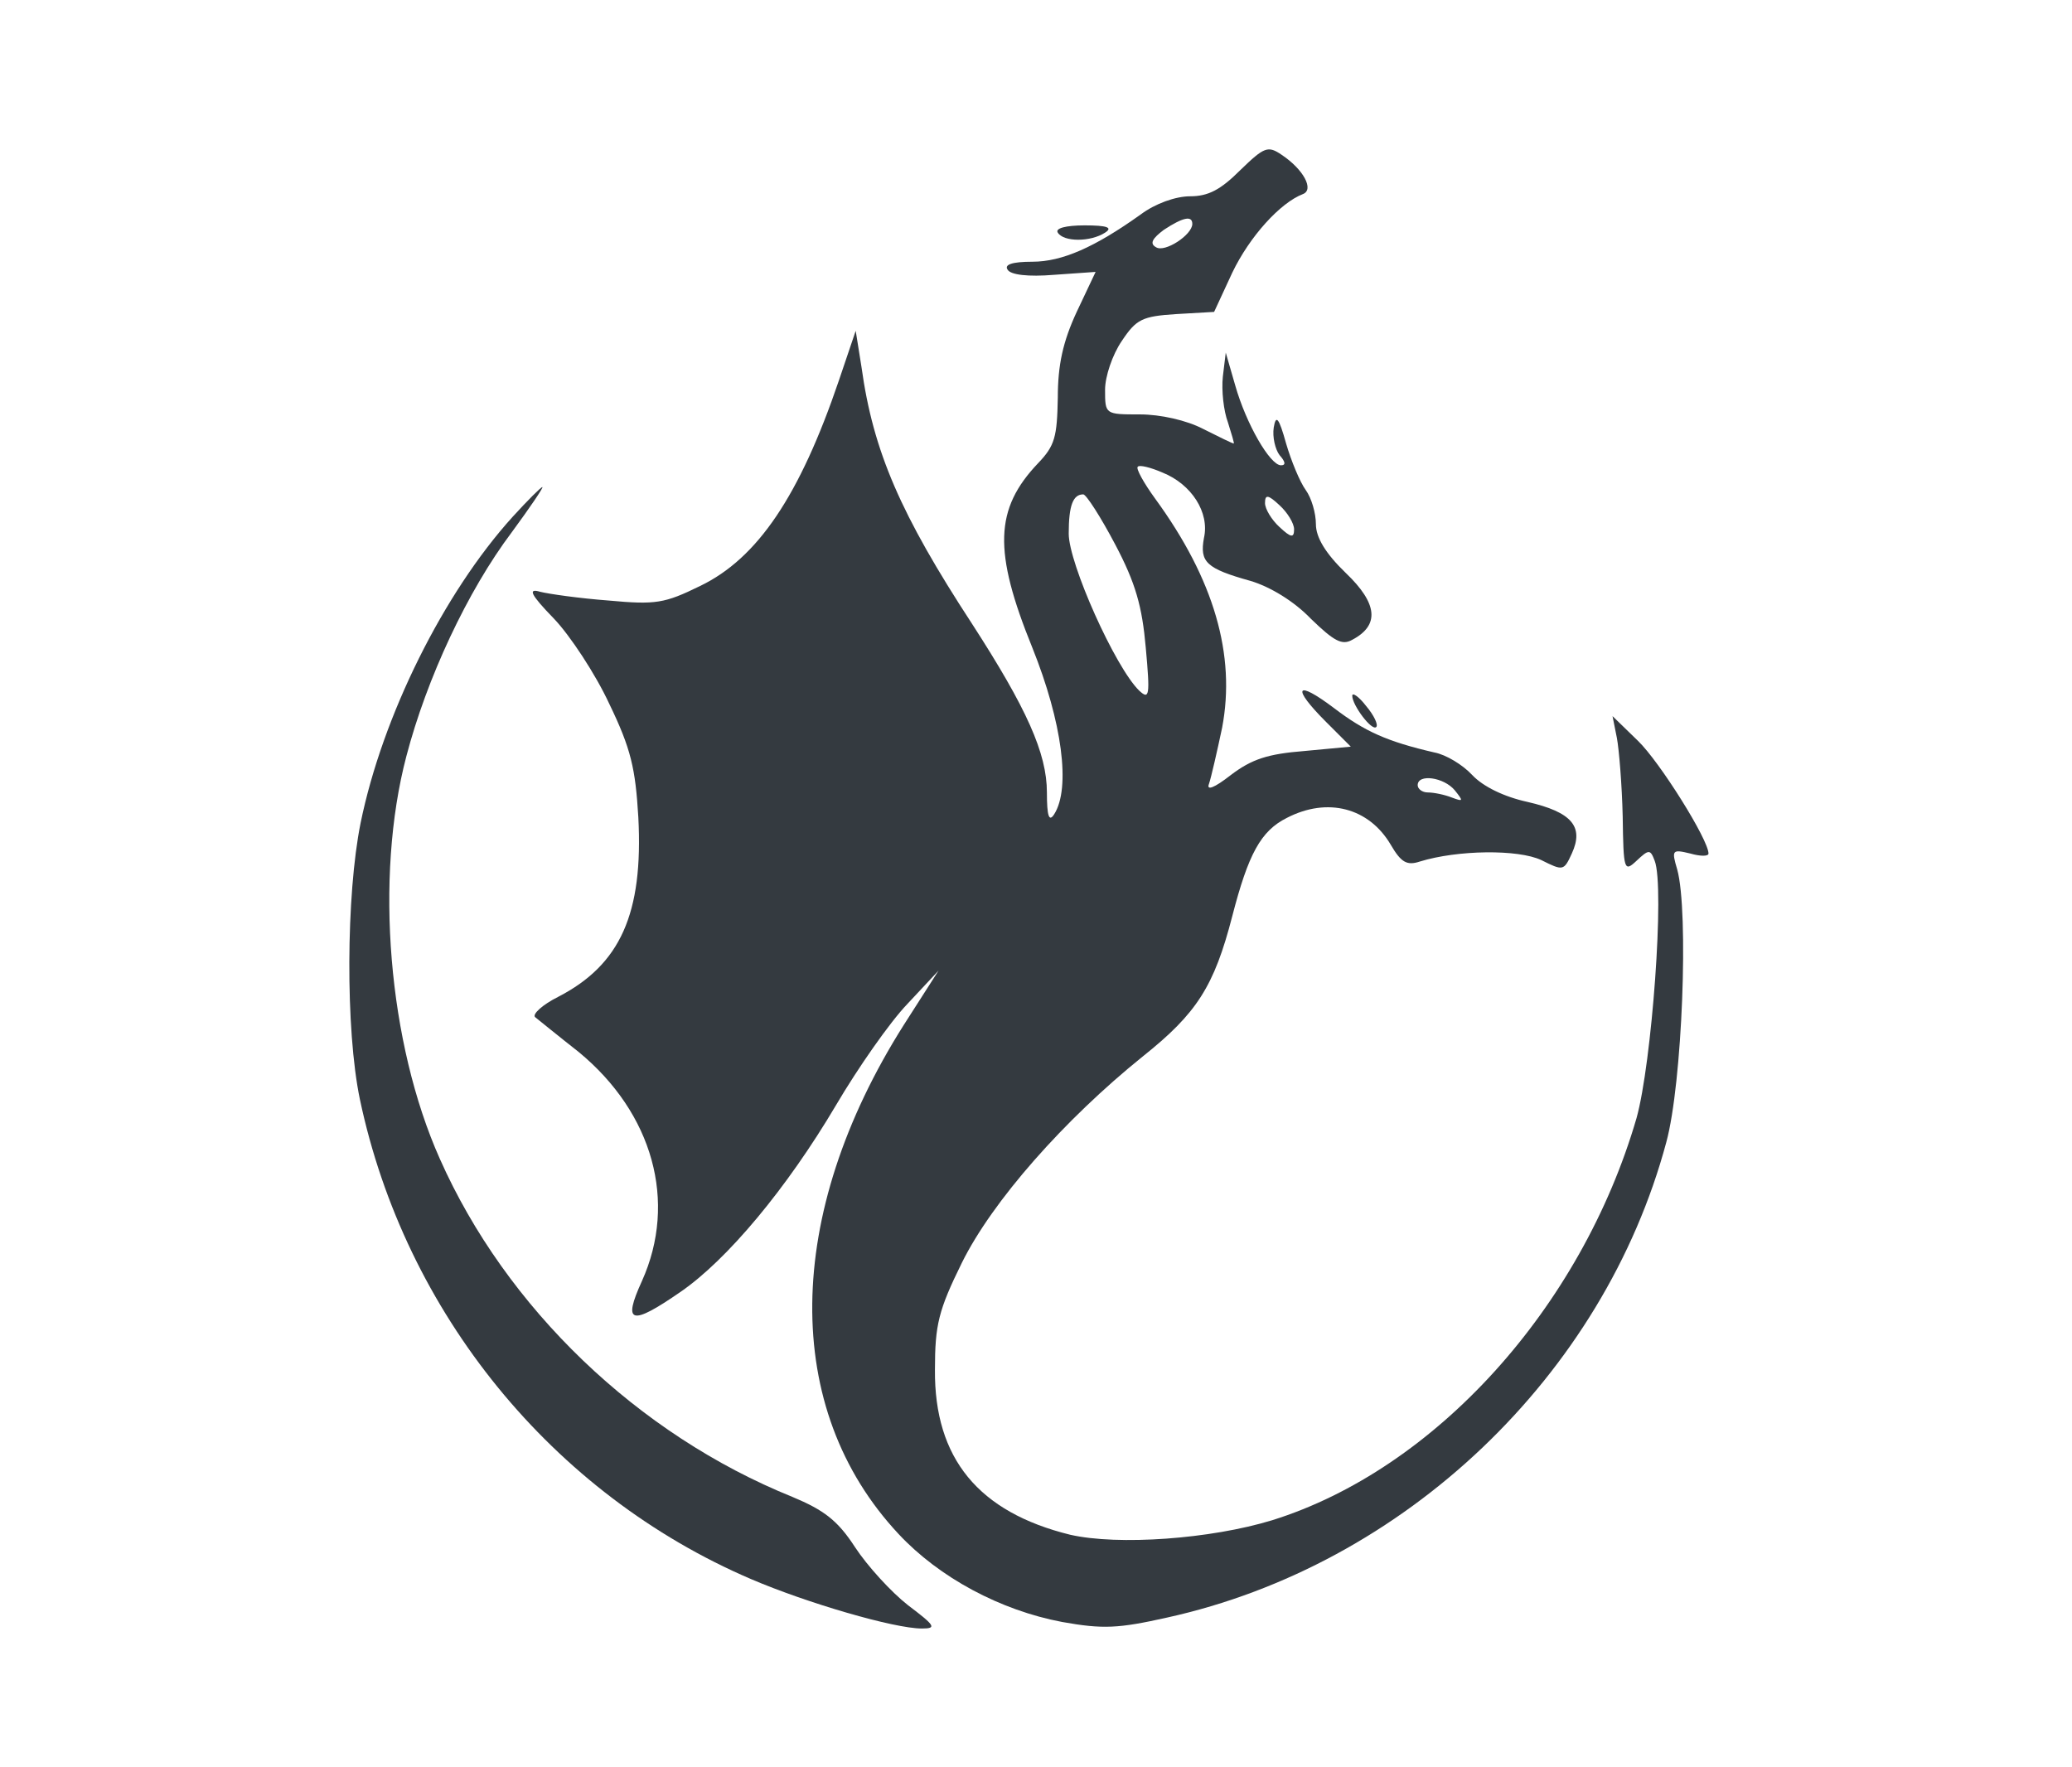 <?xml version="1.0" standalone="no"?>
<!DOCTYPE svg PUBLIC "-//W3C//DTD SVG 20010904//EN"
 "http://www.w3.org/TR/2001/REC-SVG-20010904/DTD/svg10.dtd">
<svg version="1.0" xmlns="http://www.w3.org/2000/svg"
 width="285pt" height="243pt" viewBox="0 0 285 243"
 preserveAspectRatio="xMidYMid meet">

<g transform="translate(0,243) scale(0.1,-0.1)"
fill="#343a40" stroke="none">
<path d="M1706 2196 c-27 -27 -44 -36 -69 -36 -20 0 -48 -10 -68 -25 -63 -45
-108 -65 -149 -65 -28 0 -39 -4 -34 -11 4 -7 28 -10 64 -7 l57 4 -26 -55 c-19
-41 -26 -73 -26 -118 -1 -54 -4 -66 -27 -90 -60 -63 -62 -121 -8 -254 41 -102
53 -193 30 -229 -7 -11 -10 -3 -10 30 0 54 -28 116 -103 232 -98 150 -136 237
-152 353 l-8 50 -23 -68 c-54 -159 -112 -245 -191 -283 -49 -24 -61 -26 -126
-20 -40 3 -82 9 -94 12 -17 5 -14 -3 19 -37 22 -23 57 -76 76 -117 30 -62 36
-89 40 -156 7 -133 -25 -203 -110 -247 -22 -11 -36 -24 -32 -28 5 -4 32 -26
60 -48 102 -84 136 -206 87 -315 -27 -59 -15 -62 53 -15 64 44 146 142 214
257 30 51 74 114 98 139 l43 46 -48 -75 c-165 -261 -168 -528 -7 -700 56 -60
140 -105 225 -121 56 -10 77 -9 144 6 327 72 601 333 687 654 22 81 31 317 15
375 -8 27 -7 28 18 22 14 -4 25 -4 25 0 0 19 -67 126 -97 155 l-35 34 6 -30
c3 -16 7 -65 8 -108 1 -74 2 -77 19 -61 17 16 19 16 25 0 14 -36 -4 -279 -25
-354 -76 -261 -277 -483 -501 -553 -85 -26 -212 -35 -278 -20 -126 31 -187
105 -186 227 0 62 5 82 37 147 42 85 141 197 249 284 74 59 98 96 123 193 22
85 39 117 75 135 56 29 113 14 143 -37 14 -24 22 -29 40 -23 52 16 135 17 167
2 30 -15 31 -15 42 9 17 37 0 57 -61 71 -32 7 -61 21 -76 37 -13 14 -36 28
-52 31 -65 15 -96 29 -138 61 -53 40 -59 29 -11 -19 l34 -34 -64 -6 c-50 -4
-72 -11 -101 -33 -23 -18 -34 -22 -30 -12 3 9 11 44 18 77 19 100 -11 204 -92
315 -16 22 -27 42 -24 44 2 3 18 -1 34 -8 40 -16 65 -55 57 -90 -6 -33 3 -42
64 -59 27 -8 60 -28 83 -52 32 -31 43 -37 57 -29 38 20 35 50 -9 92 -28 27
-41 49 -41 67 0 15 -6 36 -14 47 -8 11 -20 40 -27 64 -10 36 -14 40 -17 22 -2
-13 2 -30 8 -38 8 -9 9 -14 2 -14 -15 0 -48 57 -63 110 l-13 45 -4 -33 c-2
-19 1 -47 7 -63 5 -16 9 -29 8 -29 -2 0 -20 9 -42 20 -23 12 -59 20 -87 20
-48 0 -48 0 -48 34 0 18 10 48 23 67 20 30 28 34 75 37 l52 3 25 54 c24 50 66
96 97 108 16 6 1 34 -29 54 -19 13 -24 11 -57 -21z m-66 -74 c0 -15 -38 -40
-50 -32 -9 5 -5 12 11 24 26 17 39 20 39 8z m-106 -441 c28 -53 37 -85 42
-142 6 -66 5 -72 -9 -59 -33 32 -97 175 -97 216 0 39 6 54 20 54 4 0 24 -31
44 -69z m246 21 c0 -12 -4 -12 -20 3 -11 10 -20 25 -20 33 0 12 4 12 20 -3 11
-10 20 -25 20 -33z m221 -359 c12 -15 12 -16 -4 -10 -10 4 -25 7 -33 7 -8 0
-14 5 -14 10 0 16 36 11 51 -7z"/>
<path d="M1455 2110 c8 -13 45 -13 65 0 11 7 3 10 -28 10 -26 0 -41 -4 -37
-10z"/>
<path d="M705 1719 c-95 -105 -179 -274 -209 -421 -20 -99 -21 -284 -1 -380
62 -294 265 -543 538 -660 77 -33 197 -68 235 -68 21 0 18 4 -19 32 -23 18
-56 54 -73 80 -24 37 -43 51 -86 69 -213 86 -394 260 -485 465 -71 159 -90
387 -46 554 28 107 84 227 145 308 25 34 44 62 42 62 -2 0 -20 -18 -41 -41z"/>
<path d="M1860 1473 c0 -13 27 -49 33 -43 3 3 -3 16 -14 29 -10 13 -19 19 -19
14z"/>
</g>
</svg>
